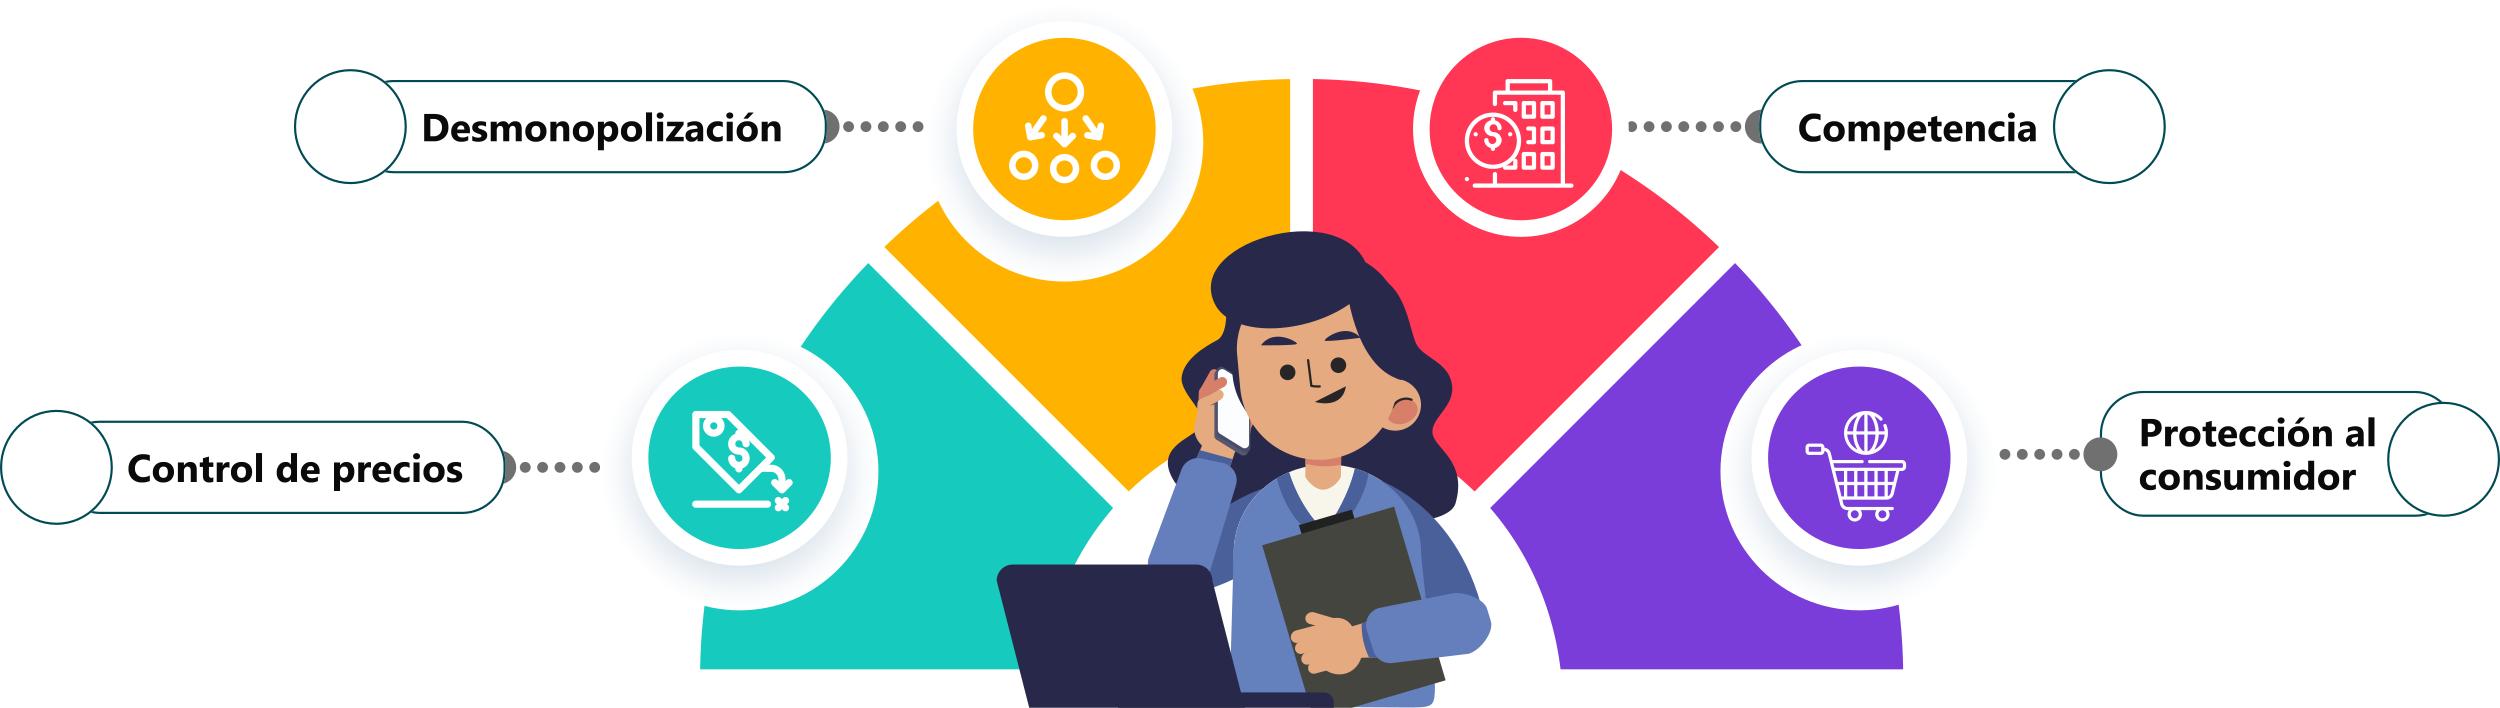 <svg xmlns="http://www.w3.org/2000/svg" xmlns:xlink="http://www.w3.org/1999/xlink" width="1152" height="326.135" viewBox="0 0 1152 326.135">
  <defs>
    <radialGradient id="radial-gradient" cx="0.5" cy="0.5" r="0.5" gradientUnits="objectBoundingBox">
      <stop offset="0.36" stop-color="#acc2d4"/>
      <stop offset="0.443" stop-color="#bbcddc"/>
      <stop offset="0.683" stop-color="#e0e8ef"/>
      <stop offset="0.878" stop-color="#f7f9fb"/>
      <stop offset="1" stop-color="#fff"/>
    </radialGradient>
    <radialGradient id="radial-gradient-3" cx="0.5" cy="0.5" r="0.5" gradientTransform="translate(0)" xlink:href="#radial-gradient"/>
    <filter id="Trazado_1043277" x="348.012" y="220.016" width="24.61" height="24.61" filterUnits="userSpaceOnUse">
      <feOffset dy="3" input="SourceAlpha"/>
      <feGaussianBlur stdDeviation="3" result="blur"/>
      <feFlood flood-opacity="0.161"/>
      <feComposite operator="in" in2="blur"/>
      <feComposite in="SourceGraphic"/>
    </filter>
    <filter id="Trazado_1043278" x="310.004" y="180.356" width="64.271" height="56.008" filterUnits="userSpaceOnUse">
      <feOffset dy="3" input="SourceAlpha"/>
      <feGaussianBlur stdDeviation="3" result="blur-2"/>
      <feFlood flood-opacity="0.161"/>
      <feComposite operator="in" in2="blur-2"/>
      <feComposite in="SourceGraphic"/>
    </filter>
    <filter id="Trazado_1043279" x="310.004" y="221.669" width="54.355" height="21.305" filterUnits="userSpaceOnUse">
      <feOffset dy="3" input="SourceAlpha"/>
      <feGaussianBlur stdDeviation="3" result="blur-3"/>
      <feFlood flood-opacity="0.161"/>
      <feComposite operator="in" in2="blur-3"/>
      <feComposite in="SourceGraphic"/>
    </filter>
    <filter id="Trazado_1043280" x="456" y="24.352" width="69.123" height="69.123" filterUnits="userSpaceOnUse">
      <feOffset dy="3" input="SourceAlpha"/>
      <feGaussianBlur stdDeviation="3" result="blur-4"/>
      <feFlood flood-opacity="0.161"/>
      <feComposite operator="in" in2="blur-4"/>
      <feComposite in="SourceGraphic"/>
    </filter>
    <filter id="Trazado_1043298" x="823" y="195.405" width="64.344" height="53.904" filterUnits="userSpaceOnUse">
      <feOffset dy="3" input="SourceAlpha"/>
      <feGaussianBlur stdDeviation="3" result="blur-5"/>
      <feFlood flood-opacity="0.161"/>
      <feComposite operator="in" in2="blur-5"/>
      <feComposite in="SourceGraphic"/>
    </filter>
    <filter id="Trazado_1043299" x="840.689" y="180.352" width="38.291" height="38.291" filterUnits="userSpaceOnUse">
      <feOffset dy="3" input="SourceAlpha"/>
      <feGaussianBlur stdDeviation="3" result="blur-6"/>
      <feFlood flood-opacity="0.161"/>
      <feComposite operator="in" in2="blur-6"/>
      <feComposite in="SourceGraphic"/>
    </filter>
    <filter id="Trazado_1043309" x="665.979" y="42.878" width="43.95" height="43.95" filterUnits="userSpaceOnUse">
      <feOffset dy="3" input="SourceAlpha"/>
      <feGaussianBlur stdDeviation="3" result="blur-7"/>
      <feFlood flood-opacity="0.161"/>
      <feComposite operator="in" in2="blur-7"/>
      <feComposite in="SourceGraphic"/>
    </filter>
    <filter id="Trazado_1043313" x="669.597" y="27.428" width="64.452" height="68.07" filterUnits="userSpaceOnUse">
      <feOffset dy="3" input="SourceAlpha"/>
      <feGaussianBlur stdDeviation="3" result="blur-8"/>
      <feFlood flood-opacity="0.161"/>
      <feComposite operator="in" in2="blur-8"/>
      <feComposite in="SourceGraphic"/>
    </filter>
    <clipPath id="clip-path">
      <rect id="Rectángulo_416746" data-name="Rectángulo 416746" width="235" height="220" transform="translate(659 3671)" fill="#fff" stroke="#707070" stroke-width="1" opacity="0.78"/>
    </clipPath>
  </defs>
  <g id="Grupo_1202055" data-name="Grupo 1202055" transform="translate(-204 -3564.865)">
    <g id="Grupo_1201915" data-name="Grupo 1201915" transform="translate(16 19)">
      <path id="Trazado_1043314" data-name="Trazado 1043314" d="M-313.965,3761.215h-66.864" transform="translate(808)" fill="none" stroke="#707070" stroke-linecap="round" stroke-width="5" stroke-dasharray="0 8"/>
      <g id="Grupo_1201838" data-name="Grupo 1201838" transform="translate(407.879 3756.901) rotate(-22)">
        <path id="Trazado_1043259" data-name="Trazado 1043259" d="M94.224,178.472a7.8,7.8,0,1,0,4.045,10.268A7.8,7.8,0,0,0,94.224,178.472Z" transform="translate(-83.307 -177.823)" fill="#707070"/>
      </g>
    </g>
    <g id="Grupo_1201916" data-name="Grupo 1201916" transform="translate(165 -138)">
      <path id="Trazado_1043314-2" data-name="Trazado 1043314" d="M-313.965,3761.215h-66.864" transform="translate(808)" fill="none" stroke="#707070" stroke-linecap="round" stroke-width="5" stroke-dasharray="0 8"/>
      <g id="Grupo_1201838-2" data-name="Grupo 1201838" transform="translate(407.879 3756.901) rotate(-22)">
        <path id="Trazado_1043259-2" data-name="Trazado 1043259" d="M94.224,178.472a7.8,7.8,0,1,0,4.045,10.268A7.8,7.8,0,0,0,94.224,178.472Z" transform="translate(-83.307 -177.823)" fill="#707070"/>
      </g>
    </g>
    <g id="Grupo_1201918" data-name="Grupo 1201918" transform="translate(939.879 3613.053)">
      <path id="Trazado_1043314-3" data-name="Trazado 1043314" d="M-380.829,3761.215h66.864" transform="translate(380.829 -3751.053)" fill="none" stroke="#707070" stroke-linecap="round" stroke-width="5" stroke-dasharray="0 8"/>
      <g id="Grupo_1201838-3" data-name="Grupo 1201838" transform="translate(80.307 20.324) rotate(-158)">
        <path id="Trazado_1043259-3" data-name="Trazado 1043259" d="M10.918,14.963A7.8,7.8,0,1,1,14.963,4.694,7.8,7.8,0,0,1,10.918,14.963Z" fill="#707070"/>
      </g>
    </g>
    <g id="Grupo_1205881" data-name="Grupo 1205881">
      <g id="Grupo_1179823" data-name="Grupo 1179823" transform="translate(184 3743.841)">
        <g id="Rectángulo_415747" data-name="Rectángulo 415747" transform="translate(46 14.874)" fill="#fff" stroke="#004a54" stroke-width="1">
          <rect width="207" height="43" rx="20" stroke="none"/>
          <rect x="0.5" y="0.5" width="206" height="42" rx="19.5" fill="none"/>
        </g>
        <g id="Elipse_12462" data-name="Elipse 12462" transform="translate(20 9.874)" fill="#fff" stroke="#004a54" stroke-width="1">
          <ellipse cx="26" cy="26.5" rx="26" ry="26.5" stroke="none"/>
          <ellipse cx="26" cy="26.5" rx="25.5" ry="26" fill="none"/>
        </g>
      </g>
      <path id="Trazado_1045620" data-name="Trazado 1045620" d="M10.477-.448a8.311,8.311,0,0,1-3.6.668A6.074,6.074,0,0,1,2.312-1.485,6.233,6.233,0,0,1,.65-6.029a6.659,6.659,0,0,1,1.868-4.9,6.533,6.533,0,0,1,4.847-1.881,9.065,9.065,0,0,1,3.111.466v2.733a5.513,5.513,0,0,0-2.883-.756A3.824,3.824,0,0,0,4.729-9.255a4.142,4.142,0,0,0-1.09,3.023A4.062,4.062,0,0,0,4.667-3.318,3.633,3.633,0,0,0,7.436-2.232a5.905,5.905,0,0,0,3.041-.809ZM16.692.22a4.838,4.838,0,0,1-3.538-1.261,4.573,4.573,0,0,1-1.288-3.423A4.573,4.573,0,0,1,13.2-7.958,5.048,5.048,0,0,1,16.815-9.22a4.78,4.78,0,0,1,3.516,1.261,4.483,4.483,0,0,1,1.274,3.335,4.759,4.759,0,0,1-1.314,3.542A4.892,4.892,0,0,1,16.692.22Zm.07-7.312a1.852,1.852,0,0,0-1.529.677A2.984,2.984,0,0,0,14.688-4.5q0,2.593,2.092,2.593,2,0,2-2.663Q18.775-7.093,16.763-7.093ZM32.1,0H29.333V-5q0-2.092-1.494-2.092a1.483,1.483,0,0,0-1.187.554,2.109,2.109,0,0,0-.466,1.406V0H23.409V-9h2.777v1.424h.035A3.183,3.183,0,0,1,29.113-9.22q2.988,0,2.988,3.709Zm7.639-.105A4.105,4.105,0,0,1,37.886.22q-2.936,0-2.936-3.05V-6.952H33.492V-9h1.459v-1.942l2.769-.791V-9h2.021v2.048H37.719v3.639q0,1.406,1.116,1.406a1.882,1.882,0,0,0,.905-.255ZM47.178-6.5a2.409,2.409,0,0,0-1.169-.272,1.684,1.684,0,0,0-1.415.664,2.9,2.9,0,0,0-.51,1.806V0H41.307V-9h2.777v1.67h.035a2.4,2.4,0,0,1,2.373-1.828,1.788,1.788,0,0,1,.686.105ZM52.691.22a4.838,4.838,0,0,1-3.538-1.261,4.573,4.573,0,0,1-1.288-3.423A4.573,4.573,0,0,1,49.2-7.958,5.048,5.048,0,0,1,52.814-9.22a4.78,4.78,0,0,1,3.516,1.261A4.483,4.483,0,0,1,57.6-4.623,4.759,4.759,0,0,1,56.29-1.081,4.892,4.892,0,0,1,52.691.22Zm.07-7.312a1.852,1.852,0,0,0-1.529.677A2.984,2.984,0,0,0,50.687-4.5q0,2.593,2.092,2.593,2,0,2-2.663Q54.774-7.093,52.761-7.093ZM62.185,0H59.407V-13.324h2.777ZM78.3,0H75.521V-1.239h-.035A3.114,3.114,0,0,1,72.7.22,3.412,3.412,0,0,1,69.984-.971,4.93,4.93,0,0,1,68.956-4.3,5.366,5.366,0,0,1,70.09-7.875,3.7,3.7,0,0,1,73.06-9.22a2.527,2.527,0,0,1,2.426,1.248h.035v-5.353H78.3ZM75.574-4.377v-.677a2.13,2.13,0,0,0-.51-1.459,1.683,1.683,0,0,0-1.327-.58,1.673,1.673,0,0,0-1.441.725,3.367,3.367,0,0,0-.519,1.991,2.914,2.914,0,0,0,.5,1.828,1.663,1.663,0,0,0,1.389.642,1.67,1.67,0,0,0,1.375-.677A2.821,2.821,0,0,0,75.574-4.377Zm13.15.668H82.853q.141,1.96,2.47,1.96a4.822,4.822,0,0,0,2.61-.7v2A6.858,6.858,0,0,1,84.69.22,4.565,4.565,0,0,1,81.306-.989a4.566,4.566,0,0,1-1.2-3.371A4.816,4.816,0,0,1,81.4-7.91a4.334,4.334,0,0,1,3.2-1.31,3.933,3.933,0,0,1,3.045,1.169,4.5,4.5,0,0,1,1.077,3.173ZM86.149-5.414q0-1.934-1.564-1.934a1.494,1.494,0,0,0-1.156.554,2.513,2.513,0,0,0-.593,1.38ZM98.158-1.046h-.035V4.14H95.346V-9h2.777v1.354h.035A3.265,3.265,0,0,1,101.05-9.22a3.253,3.253,0,0,1,2.7,1.2,5.108,5.108,0,0,1,.954,3.265,5.537,5.537,0,0,1-1.112,3.612A3.625,3.625,0,0,1,100.637.22,2.8,2.8,0,0,1,98.158-1.046Zm-.079-3.691v.721A2.291,2.291,0,0,0,98.572-2.5a1.6,1.6,0,0,0,1.292.589,1.7,1.7,0,0,0,1.472-.734,3.543,3.543,0,0,0,.523-2.079q0-2.373-1.846-2.373a1.733,1.733,0,0,0-1.393.646A2.576,2.576,0,0,0,98.079-4.737Zm14.3-1.758a2.409,2.409,0,0,0-1.169-.272A1.684,1.684,0,0,0,109.8-6.1a2.9,2.9,0,0,0-.51,1.806V0H106.51V-9h2.777v1.67h.035A2.4,2.4,0,0,1,111.7-9.158a1.788,1.788,0,0,1,.686.105Zm9.309,2.786h-5.871q.141,1.96,2.47,1.96a4.822,4.822,0,0,0,2.61-.7v2a6.858,6.858,0,0,1-3.243.668,4.565,4.565,0,0,1-3.384-1.208,4.566,4.566,0,0,1-1.2-3.371,4.816,4.816,0,0,1,1.3-3.551,4.334,4.334,0,0,1,3.2-1.31,3.933,3.933,0,0,1,3.045,1.169,4.5,4.5,0,0,1,1.077,3.173Zm-2.575-1.705q0-1.934-1.564-1.934a1.494,1.494,0,0,0-1.156.554,2.513,2.513,0,0,0-.593,1.38Zm11.05,5.089a5.492,5.492,0,0,1-2.716.545,4.593,4.593,0,0,1-3.357-1.257,4.341,4.341,0,0,1-1.283-3.243A4.782,4.782,0,0,1,124.184-7.9a5.083,5.083,0,0,1,3.678-1.323,4.72,4.72,0,0,1,2.3.422v2.355a3.166,3.166,0,0,0-1.942-.65,2.559,2.559,0,0,0-1.894.7,2.607,2.607,0,0,0-.7,1.929,2.565,2.565,0,0,0,.668,1.876,2.455,2.455,0,0,0,1.837.681,3.666,3.666,0,0,0,2.03-.65Zm3.227-10.1a1.622,1.622,0,0,1-1.151-.417,1.345,1.345,0,0,1-.448-1.024,1.3,1.3,0,0,1,.448-1.02,1.676,1.676,0,0,1,1.151-.4,1.672,1.672,0,0,1,1.156.4,1.3,1.3,0,0,1,.444,1.02,1.34,1.34,0,0,1-.444,1.037A1.65,1.65,0,0,1,133.392-10.424ZM134.763,0h-2.777V-9h2.777Zm6.629.22a4.838,4.838,0,0,1-3.538-1.261,4.573,4.573,0,0,1-1.288-3.423A4.573,4.573,0,0,1,137.9-7.958a5.048,5.048,0,0,1,3.612-1.261,4.78,4.78,0,0,1,3.516,1.261,4.483,4.483,0,0,1,1.274,3.335,4.759,4.759,0,0,1-1.314,3.542A4.892,4.892,0,0,1,141.392.22Zm.07-7.312a1.852,1.852,0,0,0-1.529.677,2.984,2.984,0,0,0-.545,1.916q0,2.593,2.092,2.593,2,0,2-2.663Q143.475-7.093,141.462-7.093ZM147.52-.237v-2.25a5.913,5.913,0,0,0,1.367.615,4.531,4.531,0,0,0,1.288.2,2.762,2.762,0,0,0,1.165-.2.653.653,0,0,0,.426-.615.569.569,0,0,0-.193-.439,1.8,1.8,0,0,0-.5-.308,5.635,5.635,0,0,0-.664-.237q-.36-.105-.694-.237a6.653,6.653,0,0,1-.945-.435,2.731,2.731,0,0,1-.686-.541,2.125,2.125,0,0,1-.422-.712,2.841,2.841,0,0,1-.145-.958,2.466,2.466,0,0,1,.33-1.3,2.692,2.692,0,0,1,.879-.892,4.016,4.016,0,0,1,1.257-.51,6.553,6.553,0,0,1,1.472-.163,8.168,8.168,0,0,1,1.213.092,9.053,9.053,0,0,1,1.213.268v2.145a4.383,4.383,0,0,0-1.129-.461,4.764,4.764,0,0,0-1.182-.154,2.619,2.619,0,0,0-.514.048,1.693,1.693,0,0,0-.426.141.783.783,0,0,0-.29.237.546.546,0,0,0-.105.33.609.609,0,0,0,.158.422,1.374,1.374,0,0,0,.413.3,4.078,4.078,0,0,0,.567.229q.312.1.62.207a8.056,8.056,0,0,1,1,.422,3.2,3.2,0,0,1,.769.536,2.105,2.105,0,0,1,.492.721,2.562,2.562,0,0,1,.171.984,2.568,2.568,0,0,1-.347,1.367,2.78,2.78,0,0,1-.923.923,4.185,4.185,0,0,1-1.327.519,7.357,7.357,0,0,1-1.56.163A8.042,8.042,0,0,1,147.52-.237Z" transform="translate(262.562 3786.967)" fill="#0b0a0a"/>
      <g id="Grupo_1179823-2" data-name="Grupo 1179823" transform="translate(319.457 3586.841)">
        <g id="Rectángulo_415747-2" data-name="Rectángulo 415747" transform="translate(46 14.874)" fill="#fff" stroke="#004a54" stroke-width="1">
          <rect width="219.585" height="43" rx="20" stroke="none"/>
          <rect x="0.5" y="0.5" width="218.585" height="42" rx="19.5" fill="none"/>
        </g>
        <g id="Elipse_12462-2" data-name="Elipse 12462" transform="translate(20 9.874)" fill="#fff" stroke="#004a54" stroke-width="1">
          <ellipse cx="26" cy="26.5" rx="26" ry="26.5" stroke="none"/>
          <ellipse cx="26" cy="26.5" rx="25.5" ry="26" fill="none"/>
        </g>
      </g>
      <path id="Trazado_1045618" data-name="Trazado 1045618" d="M1.441,0V-12.6H5.906q6.715,0,6.715,6.144a6.212,6.212,0,0,1-1.833,4.7A6.757,6.757,0,0,1,5.906,0ZM4.28-10.292V-2.3H5.687a3.8,3.8,0,0,0,2.9-1.107,4.2,4.2,0,0,0,1.05-3.015A3.812,3.812,0,0,0,8.591-9.259a3.971,3.971,0,0,0-2.922-1.033ZM22.528-3.709H16.657q.141,1.96,2.47,1.96a4.822,4.822,0,0,0,2.61-.7v2A6.858,6.858,0,0,1,18.494.22,4.565,4.565,0,0,1,15.11-.989a4.566,4.566,0,0,1-1.2-3.371,4.816,4.816,0,0,1,1.3-3.551,4.334,4.334,0,0,1,3.2-1.31,3.933,3.933,0,0,1,3.045,1.169,4.5,4.5,0,0,1,1.077,3.173ZM19.953-5.414q0-1.934-1.564-1.934a1.494,1.494,0,0,0-1.156.554,2.513,2.513,0,0,0-.593,1.38Zm3.64,5.177v-2.25a5.913,5.913,0,0,0,1.367.615,4.531,4.531,0,0,0,1.288.2,2.762,2.762,0,0,0,1.165-.2.653.653,0,0,0,.426-.615.569.569,0,0,0-.193-.439,1.8,1.8,0,0,0-.5-.308,5.635,5.635,0,0,0-.664-.237q-.36-.105-.694-.237a6.653,6.653,0,0,1-.945-.435,2.731,2.731,0,0,1-.686-.541,2.125,2.125,0,0,1-.422-.712,2.841,2.841,0,0,1-.145-.958,2.466,2.466,0,0,1,.33-1.3,2.692,2.692,0,0,1,.879-.892,4.016,4.016,0,0,1,1.257-.51,6.553,6.553,0,0,1,1.472-.163,8.168,8.168,0,0,1,1.213.092,9.053,9.053,0,0,1,1.213.268v2.145a4.383,4.383,0,0,0-1.129-.461,4.764,4.764,0,0,0-1.182-.154,2.619,2.619,0,0,0-.514.048,1.693,1.693,0,0,0-.426.141.783.783,0,0,0-.29.237.546.546,0,0,0-.105.33.609.609,0,0,0,.158.422,1.374,1.374,0,0,0,.413.3,4.078,4.078,0,0,0,.567.229q.312.1.62.207a8.056,8.056,0,0,1,1,.422,3.2,3.2,0,0,1,.769.536,2.105,2.105,0,0,1,.492.721,2.562,2.562,0,0,1,.171.984,2.568,2.568,0,0,1-.347,1.367,2.78,2.78,0,0,1-.923.923A4.185,4.185,0,0,1,27.9.057a7.357,7.357,0,0,1-1.56.163A8.042,8.042,0,0,1,23.593-.237ZM46.394,0H43.626V-5.133q0-1.96-1.441-1.96a1.324,1.324,0,0,0-1.116.589,2.42,2.42,0,0,0-.431,1.468V0H37.86V-5.186q0-1.907-1.415-1.907a1.356,1.356,0,0,0-1.138.563A2.475,2.475,0,0,0,34.88-5V0H32.1V-9H34.88v1.406h.035a3.321,3.321,0,0,1,1.208-1.173,3.321,3.321,0,0,1,1.7-.453,2.592,2.592,0,0,1,2.61,1.679A3.329,3.329,0,0,1,43.459-9.22q2.936,0,2.936,3.621Zm6.488.22a4.838,4.838,0,0,1-3.538-1.261,4.573,4.573,0,0,1-1.288-3.423,4.573,4.573,0,0,1,1.336-3.494A5.048,5.048,0,0,1,53.005-9.22a4.78,4.78,0,0,1,3.516,1.261A4.483,4.483,0,0,1,57.8-4.623a4.759,4.759,0,0,1-1.314,3.542A4.892,4.892,0,0,1,52.882.22Zm.07-7.312a1.852,1.852,0,0,0-1.529.677A2.984,2.984,0,0,0,50.878-4.5q0,2.593,2.092,2.593,2,0,2-2.663Q54.965-7.093,52.953-7.093ZM68.291,0H65.523V-5q0-2.092-1.494-2.092a1.483,1.483,0,0,0-1.187.554,2.109,2.109,0,0,0-.466,1.406V0H59.6V-9h2.777v1.424h.035A3.183,3.183,0,0,1,65.3-9.22q2.988,0,2.988,3.709Zm6.488.22a4.838,4.838,0,0,1-3.538-1.261,4.573,4.573,0,0,1-1.288-3.423A4.573,4.573,0,0,1,71.29-7.958,5.048,5.048,0,0,1,74.9-9.22a4.78,4.78,0,0,1,3.516,1.261,4.483,4.483,0,0,1,1.274,3.335,4.759,4.759,0,0,1-1.314,3.542A4.892,4.892,0,0,1,74.779.22Zm.07-7.312a1.852,1.852,0,0,0-1.529.677A2.984,2.984,0,0,0,72.775-4.5q0,2.593,2.092,2.593,2,0,2-2.663Q76.862-7.093,74.85-7.093Zm9.459,6.047h-.035V4.14H81.5V-9h2.777v1.354h.035A3.265,3.265,0,0,1,87.2-9.22a3.253,3.253,0,0,1,2.7,1.2,5.108,5.108,0,0,1,.954,3.265,5.537,5.537,0,0,1-1.112,3.612A3.625,3.625,0,0,1,86.787.22,2.8,2.8,0,0,1,84.309-1.046Zm-.079-3.691v.721A2.291,2.291,0,0,0,84.722-2.5a1.6,1.6,0,0,0,1.292.589,1.7,1.7,0,0,0,1.472-.734,3.543,3.543,0,0,0,.523-2.079q0-2.373-1.846-2.373a1.733,1.733,0,0,0-1.393.646A2.576,2.576,0,0,0,84.229-4.737ZM96.949.22a4.838,4.838,0,0,1-3.538-1.261,4.573,4.573,0,0,1-1.288-3.423A4.573,4.573,0,0,1,93.46-7.958,5.048,5.048,0,0,1,97.072-9.22a4.78,4.78,0,0,1,3.516,1.261,4.483,4.483,0,0,1,1.274,3.335,4.759,4.759,0,0,1-1.314,3.542A4.892,4.892,0,0,1,96.949.22Zm.07-7.312a1.852,1.852,0,0,0-1.529.677A2.984,2.984,0,0,0,94.945-4.5q0,2.593,2.092,2.593,2,0,2-2.663Q99.032-7.093,97.019-7.093ZM106.443,0h-2.777V-13.324h2.777Zm3.746-10.424a1.622,1.622,0,0,1-1.151-.417,1.345,1.345,0,0,1-.448-1.024,1.3,1.3,0,0,1,.448-1.02,1.676,1.676,0,0,1,1.151-.4,1.672,1.672,0,0,1,1.156.4,1.3,1.3,0,0,1,.444,1.02,1.34,1.34,0,0,1-.444,1.037A1.65,1.65,0,0,1,110.189-10.424ZM111.56,0h-2.777V-9h2.777Zm9.468,0H112.95V-1.151l4.518-5.8H113.4V-9h7.594v1.371l-4.28,5.581h4.315Zm8.984,0h-2.628V-1.292h-.035A2.933,2.933,0,0,1,124.668.22a2.8,2.8,0,0,1-2.061-.743,2.661,2.661,0,0,1-.751-1.982q0-2.619,3.1-3.023l2.443-.325q0-1.477-1.6-1.477a5.46,5.46,0,0,0-3.059.958V-8.464a6.881,6.881,0,0,1,1.586-.527,8.339,8.339,0,0,1,1.833-.229q3.85,0,3.85,3.841ZM127.4-3.656v-.606l-1.635.211q-1.354.176-1.354,1.222a1.01,1.01,0,0,0,.33.778,1.266,1.266,0,0,0,.892.3,1.644,1.644,0,0,0,1.274-.541A1.952,1.952,0,0,0,127.4-3.656Zm11.63,3.331a5.492,5.492,0,0,1-2.716.545,4.593,4.593,0,0,1-3.357-1.257,4.341,4.341,0,0,1-1.283-3.243A4.782,4.782,0,0,1,133.05-7.9a5.083,5.083,0,0,1,3.678-1.323,4.72,4.72,0,0,1,2.3.422v2.355a3.166,3.166,0,0,0-1.942-.65,2.559,2.559,0,0,0-1.894.7,2.607,2.607,0,0,0-.7,1.929,2.565,2.565,0,0,0,.668,1.876A2.455,2.455,0,0,0,137-1.907a3.666,3.666,0,0,0,2.03-.65Zm3.227-10.1a1.622,1.622,0,0,1-1.151-.417,1.345,1.345,0,0,1-.448-1.024,1.3,1.3,0,0,1,.448-1.02,1.676,1.676,0,0,1,1.151-.4,1.672,1.672,0,0,1,1.156.4,1.3,1.3,0,0,1,.444,1.02,1.34,1.34,0,0,1-.444,1.037A1.65,1.65,0,0,1,142.259-10.424ZM143.63,0h-2.777V-9h2.777Zm6.629.22a4.838,4.838,0,0,1-3.538-1.261,4.573,4.573,0,0,1-1.288-3.423,4.573,4.573,0,0,1,1.336-3.494,5.048,5.048,0,0,1,3.612-1.261A4.78,4.78,0,0,1,153.9-7.958a4.483,4.483,0,0,1,1.274,3.335,4.759,4.759,0,0,1-1.314,3.542A4.892,4.892,0,0,1,150.258.22Zm.07-7.312a1.852,1.852,0,0,0-1.529.677,2.984,2.984,0,0,0-.545,1.916q0,2.593,2.092,2.593,2,0,2-2.663Q152.341-7.093,150.329-7.093Zm2.979-6.17-2.751,2.839h-2l2.285-2.839ZM165.659,0H162.89V-5q0-2.092-1.494-2.092a1.483,1.483,0,0,0-1.187.554,2.109,2.109,0,0,0-.466,1.406V0h-2.777V-9h2.777v1.424h.035A3.183,3.183,0,0,1,162.67-9.22q2.988,0,2.988,3.709Z" transform="translate(398.019 3629.967)" fill="#0b0a0a"/>
      <g id="Grupo_1179823-3" data-name="Grupo 1179823" transform="translate(1014.616 3596.715)">
        <g id="Rectángulo_415747-3" data-name="Rectángulo 415747" transform="translate(0 5)" fill="#fff" stroke="#004a54" stroke-width="1">
          <rect width="167.384" height="43" rx="20" stroke="none"/>
          <rect x="0.5" y="0.5" width="166.384" height="42" rx="19.5" fill="none"/>
        </g>
        <g id="Elipse_12462-3" data-name="Elipse 12462" transform="translate(135.384)" fill="#fff" stroke="#004a54" stroke-width="1">
          <ellipse cx="26" cy="26.5" rx="26" ry="26.5" stroke="none"/>
          <ellipse cx="26" cy="26.5" rx="25.5" ry="26" fill="none"/>
        </g>
      </g>
      <path id="Trazado_1045619" data-name="Trazado 1045619" d="M10.477-.448a8.311,8.311,0,0,1-3.6.668A6.074,6.074,0,0,1,2.312-1.485,6.233,6.233,0,0,1,.65-6.029a6.659,6.659,0,0,1,1.868-4.9,6.533,6.533,0,0,1,4.847-1.881,9.065,9.065,0,0,1,3.111.466v2.733a5.513,5.513,0,0,0-2.883-.756A3.824,3.824,0,0,0,4.729-9.255a4.142,4.142,0,0,0-1.09,3.023A4.062,4.062,0,0,0,4.667-3.318,3.633,3.633,0,0,0,7.436-2.232a5.905,5.905,0,0,0,3.041-.809ZM16.692.22a4.838,4.838,0,0,1-3.538-1.261,4.573,4.573,0,0,1-1.288-3.423A4.573,4.573,0,0,1,13.2-7.958,5.048,5.048,0,0,1,16.815-9.22a4.78,4.78,0,0,1,3.516,1.261,4.483,4.483,0,0,1,1.274,3.335,4.759,4.759,0,0,1-1.314,3.542A4.892,4.892,0,0,1,16.692.22Zm.07-7.312a1.852,1.852,0,0,0-1.529.677A2.984,2.984,0,0,0,14.688-4.5q0,2.593,2.092,2.593,2,0,2-2.663Q18.775-7.093,16.763-7.093ZM37.7,0H34.931V-5.133q0-1.96-1.441-1.96a1.324,1.324,0,0,0-1.116.589,2.42,2.42,0,0,0-.431,1.468V0H29.166V-5.186q0-1.907-1.415-1.907a1.356,1.356,0,0,0-1.138.563A2.475,2.475,0,0,0,26.186-5V0H23.409V-9h2.777v1.406h.035A3.321,3.321,0,0,1,27.43-8.767a3.321,3.321,0,0,1,1.7-.453,2.592,2.592,0,0,1,2.61,1.679A3.329,3.329,0,0,1,34.764-9.22Q37.7-9.22,37.7-5.6Zm5.012-1.046h-.035V4.14H39.9V-9h2.777v1.354h.035A3.265,3.265,0,0,1,45.6-9.22a3.253,3.253,0,0,1,2.7,1.2,5.108,5.108,0,0,1,.954,3.265,5.537,5.537,0,0,1-1.112,3.612A3.625,3.625,0,0,1,45.19.22,2.8,2.8,0,0,1,42.711-1.046Zm-.079-3.691v.721A2.291,2.291,0,0,0,43.125-2.5a1.6,1.6,0,0,0,1.292.589,1.7,1.7,0,0,0,1.472-.734,3.543,3.543,0,0,0,.523-2.079q0-2.373-1.846-2.373a1.733,1.733,0,0,0-1.393.646A2.576,2.576,0,0,0,42.632-4.737ZM59.149-3.709H53.278q.141,1.96,2.47,1.96a4.822,4.822,0,0,0,2.61-.7v2A6.858,6.858,0,0,1,55.115.22,4.565,4.565,0,0,1,51.731-.989a4.566,4.566,0,0,1-1.2-3.371,4.816,4.816,0,0,1,1.3-3.551,4.334,4.334,0,0,1,3.2-1.31,3.933,3.933,0,0,1,3.045,1.169,4.5,4.5,0,0,1,1.077,3.173ZM56.574-5.414q0-1.934-1.564-1.934a1.494,1.494,0,0,0-1.156.554,2.513,2.513,0,0,0-.593,1.38Zm9.67,5.309A4.105,4.105,0,0,1,64.389.22q-2.936,0-2.936-3.05V-6.952H59.994V-9h1.459v-1.942l2.769-.791V-9h2.021v2.048H64.222v3.639q0,1.406,1.116,1.406a1.882,1.882,0,0,0,.905-.255Zm9.582-3.6H69.954q.141,1.96,2.47,1.96a4.822,4.822,0,0,0,2.61-.7v2A6.858,6.858,0,0,1,71.791.22,4.565,4.565,0,0,1,68.407-.989a4.566,4.566,0,0,1-1.2-3.371A4.816,4.816,0,0,1,68.5-7.91a4.334,4.334,0,0,1,3.2-1.31,3.933,3.933,0,0,1,3.045,1.169,4.5,4.5,0,0,1,1.077,3.173ZM73.25-5.414q0-1.934-1.564-1.934a1.494,1.494,0,0,0-1.156.554,2.513,2.513,0,0,0-.593,1.38ZM86.172,0H83.4V-5q0-2.092-1.494-2.092a1.483,1.483,0,0,0-1.187.554,2.109,2.109,0,0,0-.466,1.406V0H77.479V-9h2.777v1.424h.035A3.183,3.183,0,0,1,83.184-9.22q2.988,0,2.988,3.709Zm9.019-.325A5.492,5.492,0,0,1,92.475.22a4.593,4.593,0,0,1-3.357-1.257A4.341,4.341,0,0,1,87.835-4.28,4.782,4.782,0,0,1,89.21-7.9,5.083,5.083,0,0,1,92.888-9.22a4.72,4.72,0,0,1,2.3.422v2.355a3.166,3.166,0,0,0-1.942-.65,2.559,2.559,0,0,0-1.894.7,2.607,2.607,0,0,0-.7,1.929,2.565,2.565,0,0,0,.668,1.876,2.455,2.455,0,0,0,1.837.681,3.666,3.666,0,0,0,2.03-.65Zm3.227-10.1a1.622,1.622,0,0,1-1.151-.417,1.345,1.345,0,0,1-.448-1.024,1.3,1.3,0,0,1,.448-1.02,1.676,1.676,0,0,1,1.151-.4,1.672,1.672,0,0,1,1.156.4,1.3,1.3,0,0,1,.444,1.02,1.34,1.34,0,0,1-.444,1.037A1.65,1.65,0,0,1,98.419-10.424ZM99.79,0H97.012V-9H99.79Zm9.828,0H106.99V-1.292h-.035A2.933,2.933,0,0,1,104.274.22a2.8,2.8,0,0,1-2.061-.743,2.661,2.661,0,0,1-.751-1.982q0-2.619,3.1-3.023l2.443-.325q0-1.477-1.6-1.477a5.46,5.46,0,0,0-3.059.958V-8.464a6.881,6.881,0,0,1,1.586-.527,8.339,8.339,0,0,1,1.833-.229q3.85,0,3.85,3.841Zm-2.61-3.656v-.606l-1.635.211q-1.354.176-1.354,1.222a1.01,1.01,0,0,0,.33.778,1.266,1.266,0,0,0,.892.3,1.644,1.644,0,0,0,1.274-.541A1.952,1.952,0,0,0,107.007-3.656Z" transform="translate(1032.438 3629.967)" fill="#0b0a0a"/>
      <g id="Grupo_1179823-4" data-name="Grupo 1179823" transform="translate(1171.616 3740)">
        <g id="Rectángulo_415747-4" data-name="Rectángulo 415747" transform="translate(0 5)" fill="#fff" stroke="#004a54" stroke-width="1">
          <rect width="165.384" height="58" rx="20" stroke="none"/>
          <rect x="0.5" y="0.5" width="164.384" height="57" rx="19.5" fill="none"/>
        </g>
        <g id="Elipse_12462-4" data-name="Elipse 12462" transform="translate(132.384 10)" fill="#fff" stroke="#004a54" stroke-width="1">
          <ellipse cx="26" cy="26.5" rx="26" ry="26.5" stroke="none"/>
          <ellipse cx="26" cy="26.5" rx="25.5" ry="26" fill="none"/>
        </g>
      </g>
      <path id="Trazado_1045621" data-name="Trazado 1045621" d="M4.28-4.342V0H1.441V-12.6H5.889q4.764,0,4.764,4.017A3.854,3.854,0,0,1,9.286-5.515,5.414,5.414,0,0,1,5.634-4.342Zm0-6.082V-6.5H5.4q2.268,0,2.268-1.986,0-1.942-2.268-1.942ZM18.1-6.5a2.409,2.409,0,0,0-1.169-.272,1.684,1.684,0,0,0-1.415.664A2.9,2.9,0,0,0,15-4.3V0H12.227V-9H15v1.67h.035a2.4,2.4,0,0,1,2.373-1.828,1.788,1.788,0,0,1,.686.105ZM23.611.22a4.838,4.838,0,0,1-3.538-1.261,4.573,4.573,0,0,1-1.288-3.423,4.573,4.573,0,0,1,1.336-3.494A5.048,5.048,0,0,1,23.734-9.22,4.78,4.78,0,0,1,27.25-7.958a4.483,4.483,0,0,1,1.274,3.335A4.759,4.759,0,0,1,27.21-1.081,4.892,4.892,0,0,1,23.611.22Zm.07-7.312a1.852,1.852,0,0,0-1.529.677A2.984,2.984,0,0,0,21.607-4.5q0,2.593,2.092,2.593,2,0,2-2.663Q25.694-7.093,23.681-7.093ZM35.768-.105A4.105,4.105,0,0,1,33.914.22q-2.936,0-2.936-3.05V-6.952H29.519V-9h1.459v-1.942l2.769-.791V-9h2.021v2.048H33.747v3.639q0,1.406,1.116,1.406a1.882,1.882,0,0,0,.905-.255Zm9.582-3.6H39.479q.141,1.96,2.47,1.96a4.822,4.822,0,0,0,2.61-.7v2A6.858,6.858,0,0,1,41.316.22,4.565,4.565,0,0,1,37.932-.989a4.566,4.566,0,0,1-1.2-3.371,4.816,4.816,0,0,1,1.3-3.551,4.334,4.334,0,0,1,3.2-1.31,3.933,3.933,0,0,1,3.045,1.169A4.5,4.5,0,0,1,45.35-4.878ZM42.775-5.414q0-1.934-1.564-1.934a1.494,1.494,0,0,0-1.156.554,2.513,2.513,0,0,0-.593,1.38ZM53.824-.325A5.492,5.492,0,0,1,51.109.22a4.593,4.593,0,0,1-3.357-1.257A4.341,4.341,0,0,1,46.468-4.28,4.782,4.782,0,0,1,47.843-7.9,5.083,5.083,0,0,1,51.522-9.22a4.72,4.72,0,0,1,2.3.422v2.355a3.166,3.166,0,0,0-1.942-.65,2.559,2.559,0,0,0-1.894.7,2.607,2.607,0,0,0-.7,1.929,2.565,2.565,0,0,0,.668,1.876,2.455,2.455,0,0,0,1.837.681,3.666,3.666,0,0,0,2.03-.65Zm8.641,0A5.492,5.492,0,0,1,59.75.22a4.593,4.593,0,0,1-3.357-1.257A4.341,4.341,0,0,1,55.109-4.28,4.782,4.782,0,0,1,56.485-7.9,5.083,5.083,0,0,1,60.163-9.22a4.72,4.72,0,0,1,2.3.422v2.355a3.166,3.166,0,0,0-1.942-.65,2.559,2.559,0,0,0-1.894.7,2.607,2.607,0,0,0-.7,1.929A2.565,2.565,0,0,0,58.6-2.588a2.455,2.455,0,0,0,1.837.681,3.666,3.666,0,0,0,2.03-.65Zm3.227-10.1a1.622,1.622,0,0,1-1.151-.417,1.345,1.345,0,0,1-.448-1.024,1.3,1.3,0,0,1,.448-1.02,1.676,1.676,0,0,1,1.151-.4,1.672,1.672,0,0,1,1.156.4,1.3,1.3,0,0,1,.444,1.02,1.34,1.34,0,0,1-.444,1.037A1.65,1.65,0,0,1,65.693-10.424ZM67.064,0H64.287V-9h2.777Zm6.629.22a4.838,4.838,0,0,1-3.538-1.261,4.573,4.573,0,0,1-1.288-3.423A4.573,4.573,0,0,1,70.2-7.958,5.048,5.048,0,0,1,73.816-9.22a4.78,4.78,0,0,1,3.516,1.261,4.483,4.483,0,0,1,1.274,3.335,4.759,4.759,0,0,1-1.314,3.542A4.892,4.892,0,0,1,73.693.22Zm.07-7.312a1.852,1.852,0,0,0-1.529.677A2.984,2.984,0,0,0,71.689-4.5q0,2.593,2.092,2.593,2,0,2-2.663Q75.776-7.093,73.763-7.093Zm2.979-6.17-2.751,2.839h-2l2.285-2.839ZM89.093,0H86.325V-5q0-2.092-1.494-2.092a1.483,1.483,0,0,0-1.187.554,2.109,2.109,0,0,0-.466,1.406V0H80.4V-9h2.777v1.424h.035A3.183,3.183,0,0,1,86.105-9.22q2.988,0,2.988,3.709Zm14.655,0H101.12V-1.292h-.035A2.933,2.933,0,0,1,98.4.22a2.8,2.8,0,0,1-2.061-.743A2.661,2.661,0,0,1,95.592-2.5q0-2.619,3.1-3.023l2.443-.325q0-1.477-1.6-1.477a5.46,5.46,0,0,0-3.059.958V-8.464a6.881,6.881,0,0,1,1.586-.527A8.339,8.339,0,0,1,99.9-9.22q3.85,0,3.85,3.841Zm-2.61-3.656v-.606L99.5-4.052Q98.15-3.876,98.15-2.83a1.01,1.01,0,0,0,.33.778,1.266,1.266,0,0,0,.892.3,1.644,1.644,0,0,0,1.274-.541A1.952,1.952,0,0,0,101.138-3.656ZM108.725,0h-2.777V-13.324h2.777ZM7.989,19.675a5.492,5.492,0,0,1-2.716.545,4.593,4.593,0,0,1-3.357-1.257A4.341,4.341,0,0,1,.633,15.72,4.782,4.782,0,0,1,2.008,12.1,5.083,5.083,0,0,1,5.687,10.78a4.72,4.72,0,0,1,2.3.422v2.355a3.166,3.166,0,0,0-1.942-.65,2.559,2.559,0,0,0-1.894.7,2.607,2.607,0,0,0-.7,1.929,2.565,2.565,0,0,0,.668,1.876,2.455,2.455,0,0,0,1.837.681,3.666,3.666,0,0,0,2.03-.65Zm6.11.545a4.838,4.838,0,0,1-3.538-1.261,4.573,4.573,0,0,1-1.288-3.423,4.573,4.573,0,0,1,1.336-3.494,5.048,5.048,0,0,1,3.612-1.261,4.78,4.78,0,0,1,3.516,1.261,4.483,4.483,0,0,1,1.274,3.335A4.759,4.759,0,0,1,17.7,18.919,4.892,4.892,0,0,1,14.1,20.22Zm.07-7.312a1.852,1.852,0,0,0-1.529.677A2.984,2.984,0,0,0,12.1,15.5q0,2.593,2.092,2.593,2,0,2-2.663Q16.182,12.907,14.17,12.907ZM29.508,20H26.74V15q0-2.092-1.494-2.092a1.483,1.483,0,0,0-1.187.554,2.109,2.109,0,0,0-.466,1.406V20H20.816V11h2.777v1.424h.035A3.183,3.183,0,0,1,26.52,10.78q2.988,0,2.988,3.709Zm1.61-.237v-2.25a5.913,5.913,0,0,0,1.367.615,4.531,4.531,0,0,0,1.288.2,2.762,2.762,0,0,0,1.165-.2.653.653,0,0,0,.426-.615.569.569,0,0,0-.193-.439,1.8,1.8,0,0,0-.5-.308,5.635,5.635,0,0,0-.664-.237q-.36-.105-.694-.237a6.653,6.653,0,0,1-.945-.435,2.731,2.731,0,0,1-.686-.541,2.125,2.125,0,0,1-.422-.712,2.841,2.841,0,0,1-.145-.958,2.466,2.466,0,0,1,.33-1.3,2.692,2.692,0,0,1,.879-.892,4.016,4.016,0,0,1,1.257-.51,6.553,6.553,0,0,1,1.472-.163,8.168,8.168,0,0,1,1.213.092,9.053,9.053,0,0,1,1.213.268v2.145a4.383,4.383,0,0,0-1.129-.461,4.764,4.764,0,0,0-1.182-.154,2.619,2.619,0,0,0-.514.048,1.693,1.693,0,0,0-.426.141.783.783,0,0,0-.29.237.546.546,0,0,0-.105.33.609.609,0,0,0,.158.422,1.374,1.374,0,0,0,.413.3,4.078,4.078,0,0,0,.567.229q.312.1.62.207a8.056,8.056,0,0,1,1,.422,3.2,3.2,0,0,1,.769.536,2.105,2.105,0,0,1,.492.721,2.884,2.884,0,0,1-.176,2.351,2.78,2.78,0,0,1-.923.923,4.185,4.185,0,0,1-1.327.519,7.357,7.357,0,0,1-1.56.163A8.042,8.042,0,0,1,31.119,19.763ZM48.18,20H45.411V18.629h-.044a3.141,3.141,0,0,1-2.751,1.591q-3.129,0-3.129-3.788V11h2.769v5.186q0,1.907,1.512,1.907a1.5,1.5,0,0,0,1.2-.523,2.109,2.109,0,0,0,.448-1.419V11H48.18Zm16.631,0H62.042V14.867q0-1.96-1.441-1.96a1.324,1.324,0,0,0-1.116.589,2.42,2.42,0,0,0-.431,1.468V20H56.277V14.814q0-1.907-1.415-1.907a1.356,1.356,0,0,0-1.138.563A2.475,2.475,0,0,0,53.3,15v5H50.52V11H53.3v1.406h.035a3.41,3.41,0,0,1,2.909-1.626,2.592,2.592,0,0,1,2.61,1.679,3.329,3.329,0,0,1,3.023-1.679q2.936,0,2.936,3.621ZM68.416,9.576a1.622,1.622,0,0,1-1.151-.417,1.345,1.345,0,0,1-.448-1.024,1.3,1.3,0,0,1,.448-1.02,1.88,1.88,0,0,1,2.307,0,1.3,1.3,0,0,1,.444,1.02,1.34,1.34,0,0,1-.444,1.037A1.65,1.65,0,0,1,68.416,9.576ZM69.787,20H67.01V11h2.777Zm11.146,0H78.156V18.761h-.035a3.114,3.114,0,0,1-2.786,1.459,3.412,3.412,0,0,1-2.716-1.191A4.93,4.93,0,0,1,71.591,15.7a5.366,5.366,0,0,1,1.134-3.577A3.7,3.7,0,0,1,75.7,10.78a2.527,2.527,0,0,1,2.426,1.248h.035V6.676h2.777Zm-2.725-4.377v-.677a2.13,2.13,0,0,0-.51-1.459,1.8,1.8,0,0,0-2.769.145,3.367,3.367,0,0,0-.519,1.991,2.914,2.914,0,0,0,.5,1.828,1.779,1.779,0,0,0,2.764-.035A2.821,2.821,0,0,0,78.209,15.623Zm9.353,4.6a4.838,4.838,0,0,1-3.538-1.261,4.573,4.573,0,0,1-1.288-3.423,4.573,4.573,0,0,1,1.336-3.494,5.048,5.048,0,0,1,3.612-1.261A4.78,4.78,0,0,1,91.2,12.042a4.483,4.483,0,0,1,1.274,3.335,4.759,4.759,0,0,1-1.314,3.542A4.892,4.892,0,0,1,87.562,20.22Zm.07-7.312a1.852,1.852,0,0,0-1.529.677,2.984,2.984,0,0,0-.545,1.916q0,2.593,2.092,2.593,2,0,2-2.663Q89.645,12.907,87.633,12.907Zm12.517.6a2.409,2.409,0,0,0-1.169-.272,1.684,1.684,0,0,0-1.415.664,2.9,2.9,0,0,0-.51,1.806V20H94.279V11h2.777v1.67h.035a2.4,2.4,0,0,1,2.373-1.828,1.788,1.788,0,0,1,.686.105Z" transform="translate(1189.438 3770.5)" fill="#0b0a0a"/>
    </g>
    <g id="Grupo_1201917" data-name="Grupo 1201917" transform="translate(1095.879 3764.053)">
      <path id="Trazado_1043314-4" data-name="Trazado 1043314" d="M-380.829,3761.215h66.864" transform="translate(380.829 -3751.053)" fill="none" stroke="#707070" stroke-linecap="round" stroke-width="5" stroke-dasharray="0 8"/>
      <g id="Grupo_1201838-4" data-name="Grupo 1201838" transform="translate(80.307 20.324) rotate(-158)">
        <path id="Trazado_1043259-4" data-name="Trazado 1043259" d="M10.918,14.963A7.8,7.8,0,1,1,14.963,4.694,7.8,7.8,0,0,1,10.918,14.963Z" fill="#707070"/>
      </g>
    </g>
    <g id="Grupo_1201914" data-name="Grupo 1201914" transform="translate(0 -8.783)">
      <g id="Grupo_1201852" data-name="Grupo 1201852" transform="translate(516.201 3599.656)">
        <g id="Grupo_1201848" data-name="Grupo 1201848" transform="translate(80.52 0)">
          <path id="Trazado_1043266" data-name="Trazado 1043266" d="M362.394,118.786a281.526,281.526,0,0,0-199.743,82.669L362.394,401.2Z" transform="translate(-155.315 -113.597)" fill="#ffb300"/>
          <path id="Trazado_1043267" data-name="Trazado 1043267" d="M371.437,416.45,159.169,204.181l3.668-3.668a285.74,285.74,0,0,1,203.411-84.19h5.189V416.45ZM173.878,204.214,361.059,391.4V126.747A275.251,275.251,0,0,0,173.878,204.214Z" transform="translate(-159.169 -116.323)" fill="#fff"/>
        </g>
        <g id="Grupo_1201849" data-name="Grupo 1201849" transform="translate(282.41 0)">
          <path id="Trazado_1043268" data-name="Trazado 1043268" d="M457.205,201.455a281.523,281.523,0,0,0-199.743-82.669V401.2Z" transform="translate(-252.273 -113.597)" fill="#ff3654"/>
          <path id="Trazado_1043269" data-name="Trazado 1043269" d="M255,416.45V116.323h5.189A285.736,285.736,0,0,1,463.6,200.513l3.668,3.668Zm10.378-289.7V391.395L452.559,204.212A275.268,275.268,0,0,0,265.377,126.747Z" transform="translate(-254.999 -116.323)" fill="#fff"/>
        </g>
        <g id="Grupo_1201850" data-name="Grupo 1201850" transform="translate(0 80.518)">
          <path id="Trazado_1043270" data-name="Trazado 1043270" d="M206.081,158.026a281.523,281.523,0,0,0-82.669,199.743H405.824Z" transform="translate(-118.223 -150.686)" fill="#16cabd"/>
          <path id="Trazado_1043271" data-name="Trazado 1043271" d="M421.076,366.812H120.949v-5.189a285.756,285.756,0,0,1,84.188-203.411l3.67-3.67Zm-289.7-10.376H396.021L208.84,169.253A275.251,275.251,0,0,0,131.373,356.436Z" transform="translate(-120.949 -154.542)" fill="#fff"/>
        </g>
        <g id="Grupo_1201851" data-name="Grupo 1201851" transform="translate(275.072 80.518)">
          <path id="Trazado_1043272" data-name="Trazado 1043272" d="M539.874,357.768a281.527,281.527,0,0,0-82.669-199.743L257.462,357.768Z" transform="translate(-244.935 -150.687)" fill="#7b3dd9"/>
          <path id="Trazado_1043273" data-name="Trazado 1043273" d="M551.643,366.812H251.516l212.27-212.27,3.67,3.67a285.755,285.755,0,0,1,84.188,203.411ZM276.572,356.436H541.219a275.253,275.253,0,0,0-77.465-187.183Z" transform="translate(-251.516 -154.542)" fill="#fff"/>
        </g>
      </g>
      <path id="Trazado_1043274" data-name="Trazado 1043274" d="M405.83,234.6c-21.775-24.042-51.868-38.9-85.134-38.9s-63.358,14.861-85.134,38.9-35.235,57.267-35.235,93.995H441.063C441.065,291.871,427.605,258.648,405.83,234.6Z" transform="translate(483.103 3571.184)" fill="#fff"/>
      <g id="Grupo_1201855" data-name="Grupo 1201855" transform="translate(480.816 3726.927)">
        <circle id="Elipse_12635" data-name="Elipse 12635" cx="63.984" cy="63.984" r="63.984" transform="translate(0 0)" fill="url(#radial-gradient)"/>
        <circle id="Elipse_12636" data-name="Elipse 12636" cx="49.696" cy="49.696" r="49.696" transform="translate(14.288 7.982)" fill="#fff"/>
        <circle id="Elipse_12637" data-name="Elipse 12637" cx="42.042" cy="42.042" r="42.042" transform="translate(21.942 15.636)" fill="#16cabd"/>
      </g>
      <g id="Grupo_1201857" data-name="Grupo 1201857" transform="translate(996.792 3726.927)">
        <circle id="Elipse_12638" data-name="Elipse 12638" cx="63.984" cy="63.984" r="63.984" transform="translate(0 0)" fill="url(#radial-gradient)"/>
        <circle id="Elipse_12639" data-name="Elipse 12639" cx="49.696" cy="49.696" r="49.696" transform="translate(14.288 7.982)" fill="#fff"/>
        <circle id="Elipse_12640" data-name="Elipse 12640" cx="42.042" cy="42.042" r="42.042" transform="translate(21.942 15.636)" fill="#7b3dd9"/>
      </g>
      <g id="Grupo_1201858" data-name="Grupo 1201858" transform="translate(630.5 3575.426)">
        <circle id="Elipse_12641" data-name="Elipse 12641" cx="63.984" cy="63.984" r="63.984" transform="translate(0 0)" fill="url(#radial-gradient-3)"/>
        <circle id="Elipse_12642" data-name="Elipse 12642" cx="49.696" cy="49.696" r="49.696" transform="translate(14.288 7.98)" fill="#fff"/>
        <circle id="Elipse_12643" data-name="Elipse 12643" cx="42.042" cy="42.042" r="42.042" transform="translate(15.76 92.441) rotate(-80.782)" fill="#ffb300"/>
      </g>
      <g id="Grupo_1201860" data-name="Grupo 1201860" transform="translate(840.838 3573.648)">
        <circle id="Elipse_12644" data-name="Elipse 12644" cx="63.984" cy="63.984" r="63.984" transform="translate(0 1.777)" fill="url(#radial-gradient-3)"/>
        <circle id="Elipse_12645" data-name="Elipse 12645" cx="49.696" cy="49.696" r="49.696" transform="translate(14.288 9.758)" fill="#fff"/>
        <circle id="Elipse_12646" data-name="Elipse 12646" cx="42.042" cy="42.042" r="42.042" transform="translate(4.521 59.456) rotate(-45)" fill="#ff3654"/>
      </g>
      <g id="_x31_1" transform="translate(521.004 3758.004)">
        <path id="Trazado_1043275" data-name="Trazado 1043275" d="M9.958,5a4.958,4.958,0,1,0,4.958,4.958A4.963,4.963,0,0,0,9.958,5Zm0,6.61A1.653,1.653,0,1,1,11.61,9.958,1.654,1.654,0,0,1,9.958,11.61Z" transform="translate(1.958 1.958)" fill="#fff"/>
        <path id="Trazado_1043276" data-name="Trazado 1043276" d="M16.958,17.263A1.653,1.653,0,1,1,18.61,15.61a1.653,1.653,0,0,0,3.305,0,4.949,4.949,0,0,0-3.305-4.653v-.3a1.653,1.653,0,0,0-3.305,0v.3a4.945,4.945,0,0,0,1.653,9.611,1.653,1.653,0,1,1-1.653,1.653,1.653,1.653,0,0,0-3.305,0,4.949,4.949,0,0,0,3.305,4.653v.3a1.653,1.653,0,0,0,3.305,0v-.3a4.945,4.945,0,0,0-1.653-9.611Z" transform="translate(6.525 4.568)" fill="#fff"/>
        <g transform="matrix(1, 0, 0, 1, -317, -184.36)" filter="url(#Trazado_1043277)">
          <path id="Trazado_1043277-2" data-name="Trazado 1043277" d="M31.126,26.484a1.652,1.652,0,0,0-2.337,0l-.484.484-.484-.484a1.652,1.652,0,0,0-2.337,2.337l.484.484-.484.484a1.652,1.652,0,1,0,2.337,2.337l.484-.484.484.484a1.652,1.652,0,1,0,2.337-2.337l-.484-.484.484-.484a1.652,1.652,0,0,0,0-2.337Z" transform="translate(332.01 200.02)" fill="#fff"/>
        </g>
        <g transform="matrix(1, 0, 0, 1, -317, -184.36)" filter="url(#Trazado_1043278)">
          <path id="Trazado_1043278-2" data-name="Trazado 1043278" d="M47.786,33.882a1.652,1.652,0,0,0-2.337,0l-.484.484V33.4a6.617,6.617,0,0,0-6.61-6.61h-.968l2.137-2.137a1.652,1.652,0,0,0,0-2.337L19.694,2.484A1.653,1.653,0,0,0,18.525,2H3.652A1.652,1.652,0,0,0,2,3.653V18.525a1.651,1.651,0,0,0,.484,1.168l19.83,19.83a1.652,1.652,0,0,0,2.337,0l9.431-9.431h4.273A3.309,3.309,0,0,1,41.66,33.4v.968l-.484-.484a1.652,1.652,0,1,0-2.337,2.337l3.305,3.305a1.652,1.652,0,0,0,2.337,0l3.305-3.305a1.652,1.652,0,0,0,0-2.337Zm-24.3,2.137L5.305,17.841V5.305H17.841L36.019,23.483Z" transform="translate(317 184.36)" fill="#fff"/>
        </g>
        <g transform="matrix(1, 0, 0, 1, -317, -184.36)" filter="url(#Trazado_1043279)">
          <path id="Trazado_1043279-2" data-name="Trazado 1043279" d="M36.7,27H3.653a1.653,1.653,0,1,0,0,3.305H36.7A1.653,1.653,0,0,0,36.7,27Z" transform="translate(317 200.67)" fill="#fff"/>
        </g>
      </g>
      <g id="extraer" transform="translate(669 3604)">
        <g transform="matrix(1, 0, 0, 1, -465, -30.35)" filter="url(#Trazado_1043280)">
          <path id="Trazado_1043280-2" data-name="Trazado 1043280" d="M27.065,29.449l1.192-1.192a1.5,1.5,0,0,1,2.126,2.126l-3.759,3.759a1.5,1.5,0,0,1-2.126,0l-3.759-3.759a1.5,1.5,0,1,1,2.126-2.126l1.192,1.192v-6.9a1.5,1.5,0,1,1,3.007,0ZM40.51,26.036l.293-1.66a1.5,1.5,0,0,1,2.962.522l-.923,5.235a1.5,1.5,0,0,1-1.742,1.22l-5.235-.923a1.5,1.5,0,1,1,.522-2.962l1.66.293-3.955-5.648a1.5,1.5,0,1,1,2.463-1.725ZM13.076,27.761l1.66-.293a1.5,1.5,0,1,1,.522,2.962l-5.235.923a1.5,1.5,0,0,1-1.742-1.22L7.358,24.9a1.5,1.5,0,1,1,2.962-.522l.293,1.66,3.955-5.648a1.5,1.5,0,0,1,2.463,1.725Zm12.485-9.718a9.022,9.022,0,1,1,9.022-9.022A9.022,9.022,0,0,1,25.561,18.043Zm0-3.007a6.014,6.014,0,1,0-6.014-6.014,6.014,6.014,0,0,0,6.014,6.014Zm0,36.087a6.766,6.766,0,1,1,6.766-6.766A6.766,6.766,0,0,1,25.561,51.123Zm0-3.007A3.759,3.759,0,1,0,21.8,44.356,3.759,3.759,0,0,0,25.561,48.115Zm18.8,1.5a6.766,6.766,0,1,1,6.766-6.766,6.766,6.766,0,0,1-6.766,6.766Zm0-3.007A3.759,3.759,0,1,0,40.6,42.853,3.759,3.759,0,0,0,44.356,46.612ZM6.766,49.619a6.766,6.766,0,1,1,6.766-6.766,6.766,6.766,0,0,1-6.766,6.766Zm0-3.007a3.759,3.759,0,1,0-3.759-3.759A3.759,3.759,0,0,0,6.766,46.612Z" transform="translate(465 30.35)" fill="#fff"/>
        </g>
      </g>
      <g id="mercado" transform="translate(1012.826 3760)">
        <g transform="matrix(1, 0, 0, 1, -808.83, -186.35)" filter="url(#Trazado_1043298)">
          <path id="Trazado_1043298-2" data-name="Trazado 1043298" d="M67.562,158.807H52.719a.746.746,0,0,0,0,1.493H67.562a.464.464,0,0,1,.464.464v1.161a.464.464,0,0,1-.464.464H36.479l-.516-2.088H49.236a.746.746,0,0,0,0-1.493H35.594l-.762-3.081a3.412,3.412,0,0,0-2.972-2.581v-.24a1.652,1.652,0,0,0-1.65-1.65H24.824a1.652,1.652,0,0,0-1.65,1.65v1.936a1.652,1.652,0,0,0,1.65,1.65H30.21a1.652,1.652,0,0,0,1.65-1.65v-.19a1.922,1.922,0,0,1,1.523,1.432l1.787,7.23,3.263,13.2.682,2.758a3.48,3.48,0,0,0,3.385,2.65h.649a3.316,3.316,0,1,0,5.4,0h7.333a3.316,3.316,0,1,0,5.4,0H63.1a.746.746,0,1,0,0-1.493H42.5a1.99,1.99,0,0,1-1.936-1.516l-.453-1.832H60.472a3.43,3.43,0,0,0,3.339-2.618l2.6-10.583h1.151a1.959,1.959,0,0,0,1.957-1.957v-1.161A1.959,1.959,0,0,0,67.562,158.807Zm-37.195-3.966a.157.157,0,0,1-.157.157H24.824a.157.157,0,0,1-.157-.157v-1.936a.157.157,0,0,1,.157-.157H30.21a.157.157,0,0,1,.157.157ZM58.585,182.02a1.823,1.823,0,1,1-1.823,1.823A1.825,1.825,0,0,1,58.585,182.02Zm-12.735,0a1.823,1.823,0,1,1-1.823,1.823A1.825,1.825,0,0,1,45.85,182.02Zm-4.962-6.431H39.742l-1.286-5.2h2.432Zm0-6.7h-2.8l-1.239-5.012h4.04Zm4.672,6.7H42.381v-5.2H45.56Zm0-6.7H42.381v-5.012H45.56Zm4.671,6.7H47.052v-5.2h3.179Zm0-6.7H47.052v-5.012h3.179Zm4.672,6.7H51.724v-5.2H54.9Zm0-6.7H51.724v-5.012H54.9Zm4.671,6.7H56.4v-5.2h3.179v5.2Zm0-6.7H56.4v-5.012h3.179v5.012Zm2.787,5.216a1.939,1.939,0,0,1-1.294,1.387v-5.11h2.208Zm1.281-5.216H61.067v-5.012h3.806Z" transform="translate(808.83 50.15)" fill="#fff"/>
        </g>
        <g transform="matrix(1, 0, 0, 1, -808.83, -186.35)" filter="url(#Trazado_1043299)">
          <path id="Trazado_1043299-2" data-name="Trazado 1043299" d="M217.432,4.3a.746.746,0,1,0,1.1-1.009,10.115,10.115,0,1,0,1.984,3.194.746.746,0,0,0-1.392.538,8.587,8.587,0,0,1,.547,2.373h-2.743a13.591,13.591,0,0,0-2.034-7A8.658,8.658,0,0,1,217.432,4.3Zm-10.22-1.908A13.59,13.59,0,0,0,205.175,9.4h-2.744a8.669,8.669,0,0,1,4.78-7.005Zm-4.78,8.5h2.744a13.588,13.588,0,0,0,2.036,7.005A8.669,8.669,0,0,1,202.431,10.892Zm7.873,7.775c-1.921-.678-3.457-3.908-3.635-7.775H210.3Zm0-9.268H206.67c.177-3.867,1.714-7.1,3.635-7.775Zm1.493,9.268V10.892h3.635C215.255,14.758,213.719,17.989,211.8,18.667Zm7.873-7.775a8.669,8.669,0,0,1-4.78,7.005,13.589,13.589,0,0,0,2.036-7.005ZM215.432,9.4H211.8V1.624C213.719,2.3,215.255,5.532,215.432,9.4Z" transform="translate(648.78 186.35)" fill="#fff"/>
        </g>
      </g>
      <g id="departamento" transform="translate(878.979 3607.077)">
        <g id="Grupo_1201887" data-name="Grupo 1201887" transform="translate(34.815 13.104)">
          <g id="Grupo_1201886" data-name="Grupo 1201886">
            <path id="Trazado_1043300" data-name="Trazado 1043300" d="M361.683,134h-4.694a.978.978,0,0,0-.978.978v6.259a.978.978,0,0,0,.978.978h4.694a.978.978,0,0,0,.978-.978v-6.259A.978.978,0,0,0,361.683,134Zm-.978,6.259h-2.738v-4.3h2.738Z" transform="translate(-356.011 -134)" fill="#fff"/>
          </g>
        </g>
        <g id="Grupo_1201889" data-name="Grupo 1201889" transform="translate(26.21 13.104)">
          <g id="Grupo_1201888" data-name="Grupo 1201888">
            <path id="Trazado_1043301" data-name="Trazado 1043301" d="M273.683,134h-4.694a.978.978,0,0,0-.978.978v6.259a.978.978,0,0,0,.978.978h4.694a.978.978,0,0,0,.978-.978v-6.259A.978.978,0,0,0,273.683,134Zm-.978,6.259h-2.738v-4.3h2.738Z" transform="translate(-268.011 -134)" fill="#fff"/>
          </g>
        </g>
        <g id="Grupo_1201891" data-name="Grupo 1201891" transform="translate(17.604 13.104)">
          <g id="Grupo_1201890" data-name="Grupo 1201890">
            <path id="Trazado_1043302" data-name="Trazado 1043302" d="M185.683,134h-4.694a.978.978,0,0,0,0,1.956h3.716v2.151a.978.978,0,1,0,1.956,0v-3.129A.978.978,0,0,0,185.683,134Z" transform="translate(-180.011 -134)" fill="#fff"/>
          </g>
        </g>
        <g id="Grupo_1201893" data-name="Grupo 1201893" transform="translate(34.815 24.839)">
          <g id="Grupo_1201892" data-name="Grupo 1201892">
            <path id="Trazado_1043303" data-name="Trazado 1043303" d="M361.683,254h-4.694a.978.978,0,0,0-.978.978v6.259a.978.978,0,0,0,.978.978h4.694a.978.978,0,0,0,.978-.978v-6.259A.978.978,0,0,0,361.683,254Zm-.978,6.259h-2.738v-4.3h2.738Z" transform="translate(-356.011 -254)" fill="#fff"/>
          </g>
        </g>
        <g id="Grupo_1201895" data-name="Grupo 1201895" transform="translate(28.311 24.839)">
          <g id="Grupo_1201894" data-name="Grupo 1201894">
            <path id="Trazado_1043304" data-name="Trazado 1043304" d="M293.07,254h-2.593a.978.978,0,0,0,0,1.956h1.615v4.3h-1.615a.978.978,0,0,0,0,1.956h2.593a.978.978,0,0,0,.978-.978v-6.259A.978.978,0,0,0,293.07,254Z" transform="translate(-289.499 -254)" fill="#fff"/>
          </g>
        </g>
        <g id="Grupo_1201897" data-name="Grupo 1201897" transform="translate(34.815 36.575)">
          <g id="Grupo_1201896" data-name="Grupo 1201896">
            <path id="Trazado_1043305" data-name="Trazado 1043305" d="M361.683,374h-4.694a.978.978,0,0,0-.978.978v6.259a.978.978,0,0,0,.978.978h4.694a.978.978,0,0,0,.978-.978v-6.259A.978.978,0,0,0,361.683,374Zm-.978,6.259h-2.738v-4.3h2.738Z" transform="translate(-356.011 -374)" fill="#fff"/>
          </g>
        </g>
        <g id="Grupo_1201899" data-name="Grupo 1201899" transform="translate(26.21 36.575)">
          <g id="Grupo_1201898" data-name="Grupo 1201898">
            <path id="Trazado_1043306" data-name="Trazado 1043306" d="M273.683,374h-4.694a.978.978,0,0,0-.978.978v6.259a.978.978,0,0,0,.978.978h4.694a.978.978,0,0,0,.978-.978v-6.259A.978.978,0,0,0,273.683,374Zm-.978,6.259h-2.738v-4.3h2.738Z" transform="translate(-268.011 -374)" fill="#fff"/>
          </g>
        </g>
        <g id="Grupo_1201901" data-name="Grupo 1201901" transform="translate(17.604 39.704)">
          <g id="Grupo_1201900" data-name="Grupo 1201900">
            <path id="Trazado_1043307" data-name="Trazado 1043307" d="M185.683,406a.978.978,0,0,0-.978.978v2.151h-3.716a.978.978,0,0,0,0,1.956h4.694a.978.978,0,0,0,.978-.978v-3.129A.978.978,0,0,0,185.683,406Z" transform="translate(-180.011 -406)" fill="#fff"/>
          </g>
        </g>
        <g id="Grupo_1201903" data-name="Grupo 1201903" transform="translate(8.962 20.572)">
          <g id="Grupo_1201902" data-name="Grupo 1201902">
            <path id="Trazado_1043308" data-name="Trazado 1043308" d="M95.654,217.2a1.792,1.792,0,1,1,2.054-1.773.978.978,0,0,0,1.956,0,3.8,3.8,0,0,0-3.032-3.617v-.468a.978.978,0,1,0-1.956,0v.468a3.8,3.8,0,0,0-3.032,3.617,3.881,3.881,0,0,0,4.01,3.729,1.793,1.793,0,1,1-2.054,1.773.978.978,0,1,0-1.956,0,3.8,3.8,0,0,0,3.032,3.617v.385a.978.978,0,1,0,1.956,0v-.385a3.8,3.8,0,0,0,3.032-3.617A3.881,3.881,0,0,0,95.654,217.2Z" transform="translate(-91.644 -210.362)" fill="#fff"/>
          </g>
        </g>
        <g id="Grupo_1201905" data-name="Grupo 1201905" transform="translate(0 15.45)">
          <g id="Grupo_1201904" data-name="Grupo 1201904">
            <g transform="matrix(1, 0, 0, 1, -674.98, -48.88)" filter="url(#Trazado_1043309)">
              <path id="Trazado_1043309-2" data-name="Trazado 1043309" d="M12.975,157.987A12.975,12.975,0,1,0,25.95,170.962,12.99,12.99,0,0,0,12.975,157.987Zm0,23.994a11.019,11.019,0,1,1,11.019-11.019A11.032,11.032,0,0,1,12.975,181.981Z" transform="translate(674.98 -109.11)" fill="#fff"/>
            </g>
          </g>
        </g>
        <g id="Grupo_1201907" data-name="Grupo 1201907" transform="translate(4.044 27.459)">
          <g id="Grupo_1201906" data-name="Grupo 1201906">
            <path id="Trazado_1043310" data-name="Trazado 1043310" d="M43.02,281.078a.977.977,0,1,0,.287.691A.986.986,0,0,0,43.02,281.078Z" transform="translate(-41.351 -280.791)" fill="#fff"/>
          </g>
        </g>
        <g id="Grupo_1201909" data-name="Grupo 1201909" transform="translate(19.951 27.459)">
          <g id="Grupo_1201908" data-name="Grupo 1201908">
            <path id="Trazado_1043311" data-name="Trazado 1043311" d="M205.68,281.078a.977.977,0,1,0,.287.691A.985.985,0,0,0,205.68,281.078Z" transform="translate(-204.011 -280.791)" fill="#fff"/>
          </g>
        </g>
        <g id="Grupo_1201911" data-name="Grupo 1201911" transform="translate(0 48.114)">
          <g id="Grupo_1201910" data-name="Grupo 1201910">
            <path id="Trazado_1043312" data-name="Trazado 1043312" d="M1.67,492.287a.977.977,0,0,0-1.383,0,.978.978,0,0,0,.691,1.669.978.978,0,0,0,.691-1.669Z" transform="translate(-0.001 -492)" fill="#fff"/>
          </g>
        </g>
        <g id="Grupo_1201913" data-name="Grupo 1201913" transform="translate(3.618)">
          <g id="Grupo_1201912" data-name="Grupo 1201912">
            <g transform="matrix(1, 0, 0, 1, -678.6, -33.43)" filter="url(#Trazado_1043313)">
              <path id="Trazado_1043313-2" data-name="Trazado 1043313" d="M82.475,48.114H79.541V6.259a.978.978,0,0,0-.978-.978H73.674V.978A.978.978,0,0,0,72.7,0H53.137a.978.978,0,0,0-.978.978v4.3H47.27a.978.978,0,0,0-.978.978V11.47a.978.978,0,1,0,1.956,0V7.237H77.585V48.114H48.248v-4.3a.978.978,0,0,0-1.956,0v4.3H37.979a.978.978,0,0,0,0,1.956h44.5a.978.978,0,0,0,0-1.956ZM71.718,5.281h-17.6V1.956h17.6Z" transform="translate(641.6 33.43)" fill="#fff"/>
            </g>
          </g>
        </g>
      </g>
    </g>
    <g id="Enmascarar_grupo_1098887" data-name="Enmascarar grupo 1098887" clip-path="url(#clip-path)">
      <g id="Grupo_1202054" data-name="Grupo 1202054" transform="translate(632.271 3399.444)">
        <g id="Grupo_1202052" data-name="Grupo 1202052" transform="translate(100.695 271.999)">
          <path id="Trazado_1043480" data-name="Trazado 1043480" d="M115.268,298.288s1.89,15.6-4.018,18.672-15.362,8.982-16.307,17.017,13.707,17.725,8.745,23.162-21.98,9.453-12.053,25.052,123.842,29.542,129.515,9.927-9.927-25.289-10.635-32.379,10.635-12.29,8.982-22.452-12.29-11.817-16.072-17.962-4.49-29.779-21.98-32.615S117.158,291.908,115.268,298.288Z" transform="translate(-79.406 -266.777)" fill="#28294a"/>
          <g id="Grupo_1202051" data-name="Grupo 1202051">
            <g id="Grupo_1202040" data-name="Grupo 1202040" transform="translate(0 62.483)">
              <path id="Trazado_1043481" data-name="Trazado 1043481" d="M135.991,358.029s-25.66,5.942-41.866,28.631l-2.178,22.721s31.619-4.355,48.366-25.422l-4.592-28.09" transform="translate(-78.161 -303.469)" fill="#49609b"/>
              <g id="Grupo_1202031" data-name="Grupo 1202031">
                <path id="Trazado_1043482" data-name="Trazado 1043482" d="M107.894,322.058,103.452,330,99.4,327.744l4.442-7.939a2.271,2.271,0,0,1,3.13-1.153A2.6,2.6,0,0,1,107.894,322.058Z" transform="translate(-75.406 -317.329)" fill="#d87f69"/>
                <g id="Grupo_1202029" data-name="Grupo 1202029" transform="translate(0 5.325)">
                  <g id="Grupo_1202028" data-name="Grupo 1202028" transform="translate(21.293)">
                    <g id="Grupo_1202027" data-name="Grupo 1202027">
                      <path id="Trazado_1043483" data-name="Trazado 1043483" d="M104.756,327.578l-.577,14.881-5.609-.44.577-14.881a2.756,2.756,0,0,1,2.871-2.851A3.158,3.158,0,0,1,104.756,327.578Z" transform="translate(-97.005 -320.475)" fill="#d87f69"/>
                      <path id="Trazado_1043484" data-name="Trazado 1043484" d="M111.367,324.774l-.441,14.885-5.613-.389.441-14.885a2.755,2.755,0,0,1,2.844-2.877A3.162,3.162,0,0,1,111.367,324.774Z" transform="translate(-94.511 -321.502)" fill="#bf6c69"/>
                      <path id="Trazado_1043485" data-name="Trazado 1043485" d="M122.362,334.7l-6.823,12.366-4.952-3.3L117.41,331.4a2.6,2.6,0,0,1,3.835-.931A3.338,3.338,0,0,1,122.362,334.7Z" transform="translate(-92.561 -318.365)" fill="#d87f69"/>
                      <path id="Trazado_1043486" data-name="Trazado 1043486" d="M104.278,331.5l-.577,14.881-5.611-.44.577-14.881a2.755,2.755,0,0,1,2.871-2.85A3.16,3.16,0,0,1,104.278,331.5Z" transform="translate(-97.182 -319.025)" fill="#e5aa80"/>
                      <path id="Trazado_1043487" data-name="Trazado 1043487" d="M123.417,341.035c-.493-6.427-6.705-11.417-13.873-11.146s-12.579,5.7-12.086,12.127,6.705,11.417,13.872,11.146S123.91,347.462,123.417,341.035Z" transform="translate(-97.427 -318.405)" fill="#e5aa80"/>
                    </g>
                  </g>
                  <path id="Trazado_1043488" data-name="Trazado 1043488" d="M94.449,396.165h0a9.15,9.15,0,0,1-6.6-11.13l18.925-44.509,14.331,4.4-15.525,44.641A9.149,9.149,0,0,1,94.449,396.165Z" transform="translate(-79.782 -314.467)" fill="#e5aa80"/>
                  <path id="Trazado_1043489" data-name="Trazado 1043489" d="M100.867,345.643l-5.389,12.676,15.783,3.748.451-.444,4.127-11.868Z" transform="translate(-76.855 -312.575)" fill="#49609b"/>
                  <path id="Trazado_1043490" data-name="Trazado 1043490" d="M115.5,350.388l-9.619-2.046a8.16,8.16,0,0,0-8.516,5.194L82.152,394.521c-1.357,5.315,2.594,15.012,7.909,16.368l5.609,1.294c5.315,1.357,13.338-6.033,14.694-11.346l12.064-40.006A8.16,8.16,0,0,0,115.5,350.388Z" transform="translate(-81.882 -311.596)" fill="#647fbc"/>
                </g>
                <g id="Grupo_1202030" data-name="Grupo 1202030" transform="translate(30.61)">
                  <path id="Trazado_1043491" data-name="Trazado 1043491" d="M116.457,357.771l-11.194-6.935a2.187,2.187,0,0,1-1.034-1.857V320.791a2.185,2.185,0,0,1,3.335-1.857l11.194,6.935a2.187,2.187,0,0,1,1.034,1.857v28.188A2.185,2.185,0,0,1,116.457,357.771Z" transform="translate(-104.229 -317.249)" fill="#545971"/>
                  <path id="Trazado_1043492" data-name="Trazado 1043492" d="M117.2,356.783,106,349.848a2.187,2.187,0,0,1-1.034-1.857V319.8a2.185,2.185,0,0,1,3.335-1.857l11.194,6.935a2.187,2.187,0,0,1,1.034,1.857v28.187A2.185,2.185,0,0,1,117.2,356.783Z" transform="translate(-103.955 -317.615)" fill="#494c69"/>
                  <path id="Trazado_1043493" data-name="Trazado 1043493" d="M116.7,354.542l-10.338-6.405a2.016,2.016,0,0,1-.955-1.715V320.391a2.018,2.018,0,0,1,3.081-1.715l10.338,6.405a2.014,2.014,0,0,1,.955,1.715v26.031A2.018,2.018,0,0,1,116.7,354.542Z" transform="translate(-103.794 -317.335)" fill="#fcfdff"/>
                </g>
                <path id="Trazado_1043494" data-name="Trazado 1043494" d="M109.182,329.8l-7.924,4.467-2.29-4.035,7.924-4.467a2.273,2.273,0,0,1,3.274.644A2.609,2.609,0,0,1,109.182,329.8Z" transform="translate(-75.565 -314.757)" fill="#e5aa80"/>
                <path id="Trazado_1043495" data-name="Trazado 1043495" d="M110.329,325.495l-7.924,4.467-2.29-4.035,7.924-4.467a2.273,2.273,0,0,1,3.274.644A2.607,2.607,0,0,1,110.329,325.495Z" transform="translate(-75.141 -316.349)" fill="#d87f69"/>
              </g>
              <g id="Grupo_1202034" data-name="Grupo 1202034" transform="translate(37.828 45.002)">
                <g id="Grupo_1202033" data-name="Grupo 1202033">
                  <path id="Trazado_1043496" data-name="Trazado 1043496" d="M118.909,413.307" transform="translate(-106.019 -327.23)" fill="#bf6c69"/>
                  <g id="Grupo_1202032" data-name="Grupo 1202032" transform="translate(1.728)">
                    <path id="Trazado_1043497" data-name="Trazado 1043497" d="M154.777,350.478h0c-23.84-.5-43.547,17.279-44.017,39.709l.412,73.228c-.351,9.527,5.174,12,15.3,11.906l62.34-1.762c9.653-.092,10.246-.751,10.331-9.832L197.091,392C197.561,369.567,178.617,350.978,154.777,350.478Z" transform="translate(-110.76 -350.468)" fill="#f8f6eb"/>
                  </g>
                  <path id="Trazado_1043498" data-name="Trazado 1043498" d="M156.7,354.62s42.136,10.8,53.3,68.785l-38.58,11.3Z" transform="translate(-92.043 -348.932)" fill="#49609b"/>
                  <path id="Trazado_1043499" data-name="Trazado 1043499" d="M197.557,391.506c.389-18.562-12.524-34.483-30.5-39.709-3.524,15.212-13.481,28.305-13.481,28.305-4.522-1.908-13.092-14-16.873-26.608-14.742,6.205-25.138,19.984-25.478,36.2l-1.712,59.942c-.351,9.527,5.174,12,15.3,11.906l68.785.36c9.653-.092,10.246-.751,10.331-9.834Z" transform="translate(-109.499 -349.976)" fill="#6480bd"/>
                  <path id="Trazado_1043500" data-name="Trazado 1043500" d="M148.184,385.323s16.242-12.239,19.3-31.186a44.765,44.765,0,0,0-6.249-2.34C157.707,367.009,147.75,380.1,147.75,380.1c-4.522-1.908-13.092-14-16.873-26.608a43.89,43.89,0,0,0-5.619,2.859C127.3,364.44,133.114,380.087,148.184,385.323Z" transform="translate(-103.671 -349.976)" fill="#49609b"/>
                </g>
              </g>
              <g id="Grupo_1202035" data-name="Grupo 1202035" transform="translate(52.64 64.398)">
                <path id="Trazado_1043501" data-name="Trazado 1043501" d="M157.025,365.63l-24.374,7.135,3.523,11.513,24.373-7.135Z" transform="translate(-115.749 -364.257)" fill="#222121"/>
                <path id="Trazado_1043502" data-name="Trazado 1043502" d="M204.85,444.646l-60.782,17.793-23.756-80.017,60.782-17.794Z" transform="translate(-120.312 -364.628)" fill="#454540"/>
              </g>
              <g id="Grupo_1202039" data-name="Grupo 1202039" transform="translate(65.845 108.192)">
                <path id="Trazado_1043503" data-name="Trazado 1043503" d="M191.181,397.088c-9.427,2.957-34.912,9.979-49.515,14.548l6.126,10.9s32.827.666,50.1-5.228a10.635,10.635,0,0,0,5.246-16.1h0A10.654,10.654,0,0,0,191.181,397.088Z" transform="translate(-125.621 -396.599)" fill="#e5aa80"/>
                <path id="Trazado_1043504" data-name="Trazado 1043504" d="M174.439,409.214l-12.572-6.965c-2.689.774-5.408,1.559-8.084,2.338a34.418,34.418,0,0,0,3.416,15.674c2.018-.077,4.175-.179,6.413-.318Z" transform="translate(-121.141 -394.509)" fill="#49609b"/>
                <g id="Grupo_1202038" data-name="Grupo 1202038" transform="translate(0 4.817)">
                  <g id="Grupo_1202037" data-name="Grupo 1202037">
                    <g id="Grupo_1202036" data-name="Grupo 1202036">
                      <path id="Trazado_1043505" data-name="Trazado 1043505" d="M158.535,422.9c3.294-5.561.414-10.457-2.84-16.5-3.819-7.1-13.277-4.593-16.573.967s-1.756,14.477,3.653,18.436S155.239,428.466,158.535,422.9Z" transform="translate(-127.199 -399.399)" fill="#e5aa80"/>
                      <path id="Trazado_1043506" data-name="Trazado 1043506" d="M133.777,411.014l14.128-3.746,1.075,5.594-14.128,3.748a2.641,2.641,0,0,1-3.438-1.973A3.26,3.26,0,0,1,133.777,411.014Z" transform="translate(-129.43 -397.47)" fill="#e5aa80"/>
                      <path id="Trazado_1043507" data-name="Trazado 1043507" d="M132.365,407.3l14.128-3.748,1.075,5.594-14.128,3.746A2.641,2.641,0,0,1,130,410.92,3.259,3.259,0,0,1,132.365,407.3Z" transform="translate(-129.952 -398.844)" fill="#e5aa80"/>
                      <path id="Trazado_1043508" data-name="Trazado 1043508" d="M138.909,400.234l14.016,4.148-1.992,5.338-14.016-4.148a2.641,2.641,0,0,1-1.911-3.472A3.261,3.261,0,0,1,138.909,400.234Z" transform="translate(-128.145 -400.115)" fill="#e5aa80"/>
                      <path id="Trazado_1043509" data-name="Trazado 1043509" d="M135.89,414.618l14.128-3.746,1.075,5.594-14.128,3.746a2.641,2.641,0,0,1-3.438-1.972A3.26,3.26,0,0,1,135.89,414.618Z" transform="translate(-128.649 -396.137)" fill="#e5aa80"/>
                      <path id="Trazado_1043510" data-name="Trazado 1043510" d="M138.169,417.665l14.128-3.748,1.075,5.594-14.128,3.746a2.641,2.641,0,0,1-3.438-1.973A3.259,3.259,0,0,1,138.169,417.665Z" transform="translate(-127.806 -395.011)" fill="#e5aa80"/>
                    </g>
                  </g>
                </g>
              </g>
              <path id="Trazado_1043511" data-name="Trazado 1043511" d="M159.988,383.554" transform="translate(-53 -293.231)" fill="#e5aa80"/>
              <path id="Trazado_1043512" data-name="Trazado 1043512" d="M155.919,411.73l3.015,9.36a8.16,8.16,0,0,0,8.745,4.8l34.838-4.212c5.285-1.47,11.725-9.724,10.257-15.009l-1.67-5.509c-1.468-5.285-11.872-8.563-17.157-7.094l-32.417,6.46A8.162,8.162,0,0,0,155.919,411.73Z" transform="translate(-54.758 -289.474)" fill="#647fbc"/>
            </g>
            <g id="Grupo_1202050" data-name="Grupo 1202050" transform="translate(28.981)">
              <g id="Grupo_1202049" data-name="Grupo 1202049">
                <g id="Grupo_1202048" data-name="Grupo 1202048">
                  <g id="Grupo_1202047" data-name="Grupo 1202047">
                    <g id="Grupo_1202041" data-name="Grupo 1202041" transform="translate(43.525 100.743)">
                      <path id="Trazado_1043513" data-name="Trazado 1043513" d="M134.815,358.06c2.142,3.33,5.29,5.8,8,5.841,3.188.048,6.96-2.72,8.4-5.994L151.4,345.8l-16.4-.249Z" transform="translate(-134.815 -345.546)" fill="#e5aa80"/>
                      <path id="Trazado_1043514" data-name="Trazado 1043514" d="M151.277,352.321l.1-6.526-16.4-.249-.1,6.338a34.324,34.324,0,0,0,7.569,1.171A33.563,33.563,0,0,0,151.277,352.321Z" transform="translate(-134.79 -345.546)" fill="#d87f69"/>
                    </g>
                    <g id="Grupo_1202046" data-name="Grupo 1202046">
                      <g id="Grupo_1202044" data-name="Grupo 1202044">
                        <g id="Grupo_1202043" data-name="Grupo 1202043">
                          <path id="Trazado_1043515" data-name="Trazado 1043515" d="M140.419,279.923l9.9-.91c18.97-1.744,35.631,10.79,37.213,27.994l1.992,21.682c1.809,19.684-14.32,37.258-36.025,39.253h0c-21.706,1.994-40.766-12.346-42.576-32.03l-1.993-21.682C107.352,297.026,121.448,281.667,140.419,279.923Z" transform="translate(-100.905 -269.465)" fill="#28294a"/>
                          <g id="Grupo_1202042" data-name="Grupo 1202042" transform="translate(68.163 63.173)">
                            <circle id="Elipse_12650" data-name="Elipse 12650" cx="11.914" cy="11.914" r="11.914" transform="translate(0 18.215) rotate(-49.855)" fill="#e5aa80"/>
                            <path id="Trazado_1043516" data-name="Trazado 1043516" d="M176.172,331.54c1.125,2.9-1.04,6.449-4.834,7.92s-7.785.31-8.909-2.593,1.04-6.449,4.834-7.92S175.048,328.636,176.172,331.54Z" transform="translate(-149.351 -314.35)" fill="#d87f69"/>
                            <path id="Trazado_1043517" data-name="Trazado 1043517" d="M172.9,328.791a6.752,6.752,0,0,0-8.689,3.535" transform="translate(-148.582 -314.346)" fill="none" stroke="#272525" stroke-linecap="round" stroke-linejoin="round" stroke-miterlimit="10" stroke-width="1.053"/>
                          </g>
                          <path id="Trazado_1043518" data-name="Trazado 1043518" d="M140.656,288.671l9.116-.838A31.754,31.754,0,0,1,184.3,316.547l1.407,15.313a36.331,36.331,0,0,1-32.854,39.5h0a36.331,36.331,0,0,1-39.5-32.854L111.942,323.2A31.753,31.753,0,0,1,140.656,288.671Z" transform="translate(-99.798 -266.194)" fill="#e5aa80"/>
                          <path id="Trazado_1043519" data-name="Trazado 1043519" d="M176.054,292.094s-1.012,6.96-6.03,11.086c-20.132,16.555-57.022,18.67-65.128,2.33C89.981,275.445,169.647,254.766,176.054,292.094Z" transform="translate(-103.04 -271.999)" fill="#28294a"/>
                          <path id="Trazado_1043520" data-name="Trazado 1043520" d="M148.523,290.2S151.652,329.09,174,335.125C174,335.124,181.824,271.2,148.523,290.2Z" transform="translate(-86.221 -266.573)" fill="#28294a"/>
                        </g>
                      </g>
                      <g id="Grupo_1202045" data-name="Grupo 1202045" transform="translate(23.143 45.949)">
                        <path id="Trazado_1043521" data-name="Trazado 1043521" d="M157.871,308.667s-16.068,2.059-16.524,1.286S151.2,301.3,157.871,308.667Z" transform="translate(-112.023 -305.544)" fill="#28294a"/>
                        <path id="Trazado_1043522" data-name="Trazado 1043522" d="M119.935,311.439s16.2.138,16.559-.684S125.687,303.329,119.935,311.439Z" transform="translate(-119.935 -304.842)" fill="#28294a"/>
                        <path id="Trazado_1043523" data-name="Trazado 1043523" d="M138.022,331.346s12.575,3.87,14.328-7.206Z" transform="translate(-113.247 -298.667)" fill="#272525"/>
                        <path id="Trazado_1043524" data-name="Trazado 1043524" d="M126.278,320.751a3.587,3.587,0,1,0,3.244-3.9A3.586,3.586,0,0,0,126.278,320.751Z" transform="translate(-117.595 -301.368)" fill="#272525"/>
                        <path id="Trazado_1043525" data-name="Trazado 1043525" d="M143.353,318.345a3.588,3.588,0,1,0,3.244-3.9A3.587,3.587,0,0,0,143.353,318.345Z" transform="translate(-111.281 -302.258)" fill="#272525"/>
                        <path id="Trazado_1043526" data-name="Trazado 1043526" d="M135.768,315.36l1.49,11.849a16.8,16.8,0,0,0,3.846.238" transform="translate(-114.08 -301.914)" fill="none" stroke="#272525" stroke-linecap="round" stroke-linejoin="round" stroke-miterlimit="10" stroke-width="1.053"/>
                      </g>
                    </g>
                  </g>
                </g>
              </g>
            </g>
          </g>
        </g>
        <g id="Grupo_1202053" data-name="Grupo 1202053" transform="translate(31.009 425.57)">
          <path id="Trazado_1043527" data-name="Trazado 1043527" d="M46.438,451.833h99.381l-15.429-60.3a7.417,7.417,0,0,0-7.417-7.417H38.426a7.417,7.417,0,0,0-7.417,7.417Z" transform="translate(-31.009 -384.112)" fill="#28294a"/>
          <path id="Trazado_1043528" data-name="Trazado 1043528" d="M71.845,435.926h99.381v-4.209a4.59,4.59,0,0,0-4.59-4.59H71.845Z" transform="translate(-15.908 -368.206)" fill="#28294a"/>
        </g>
      </g>
    </g>
  </g>
</svg>
